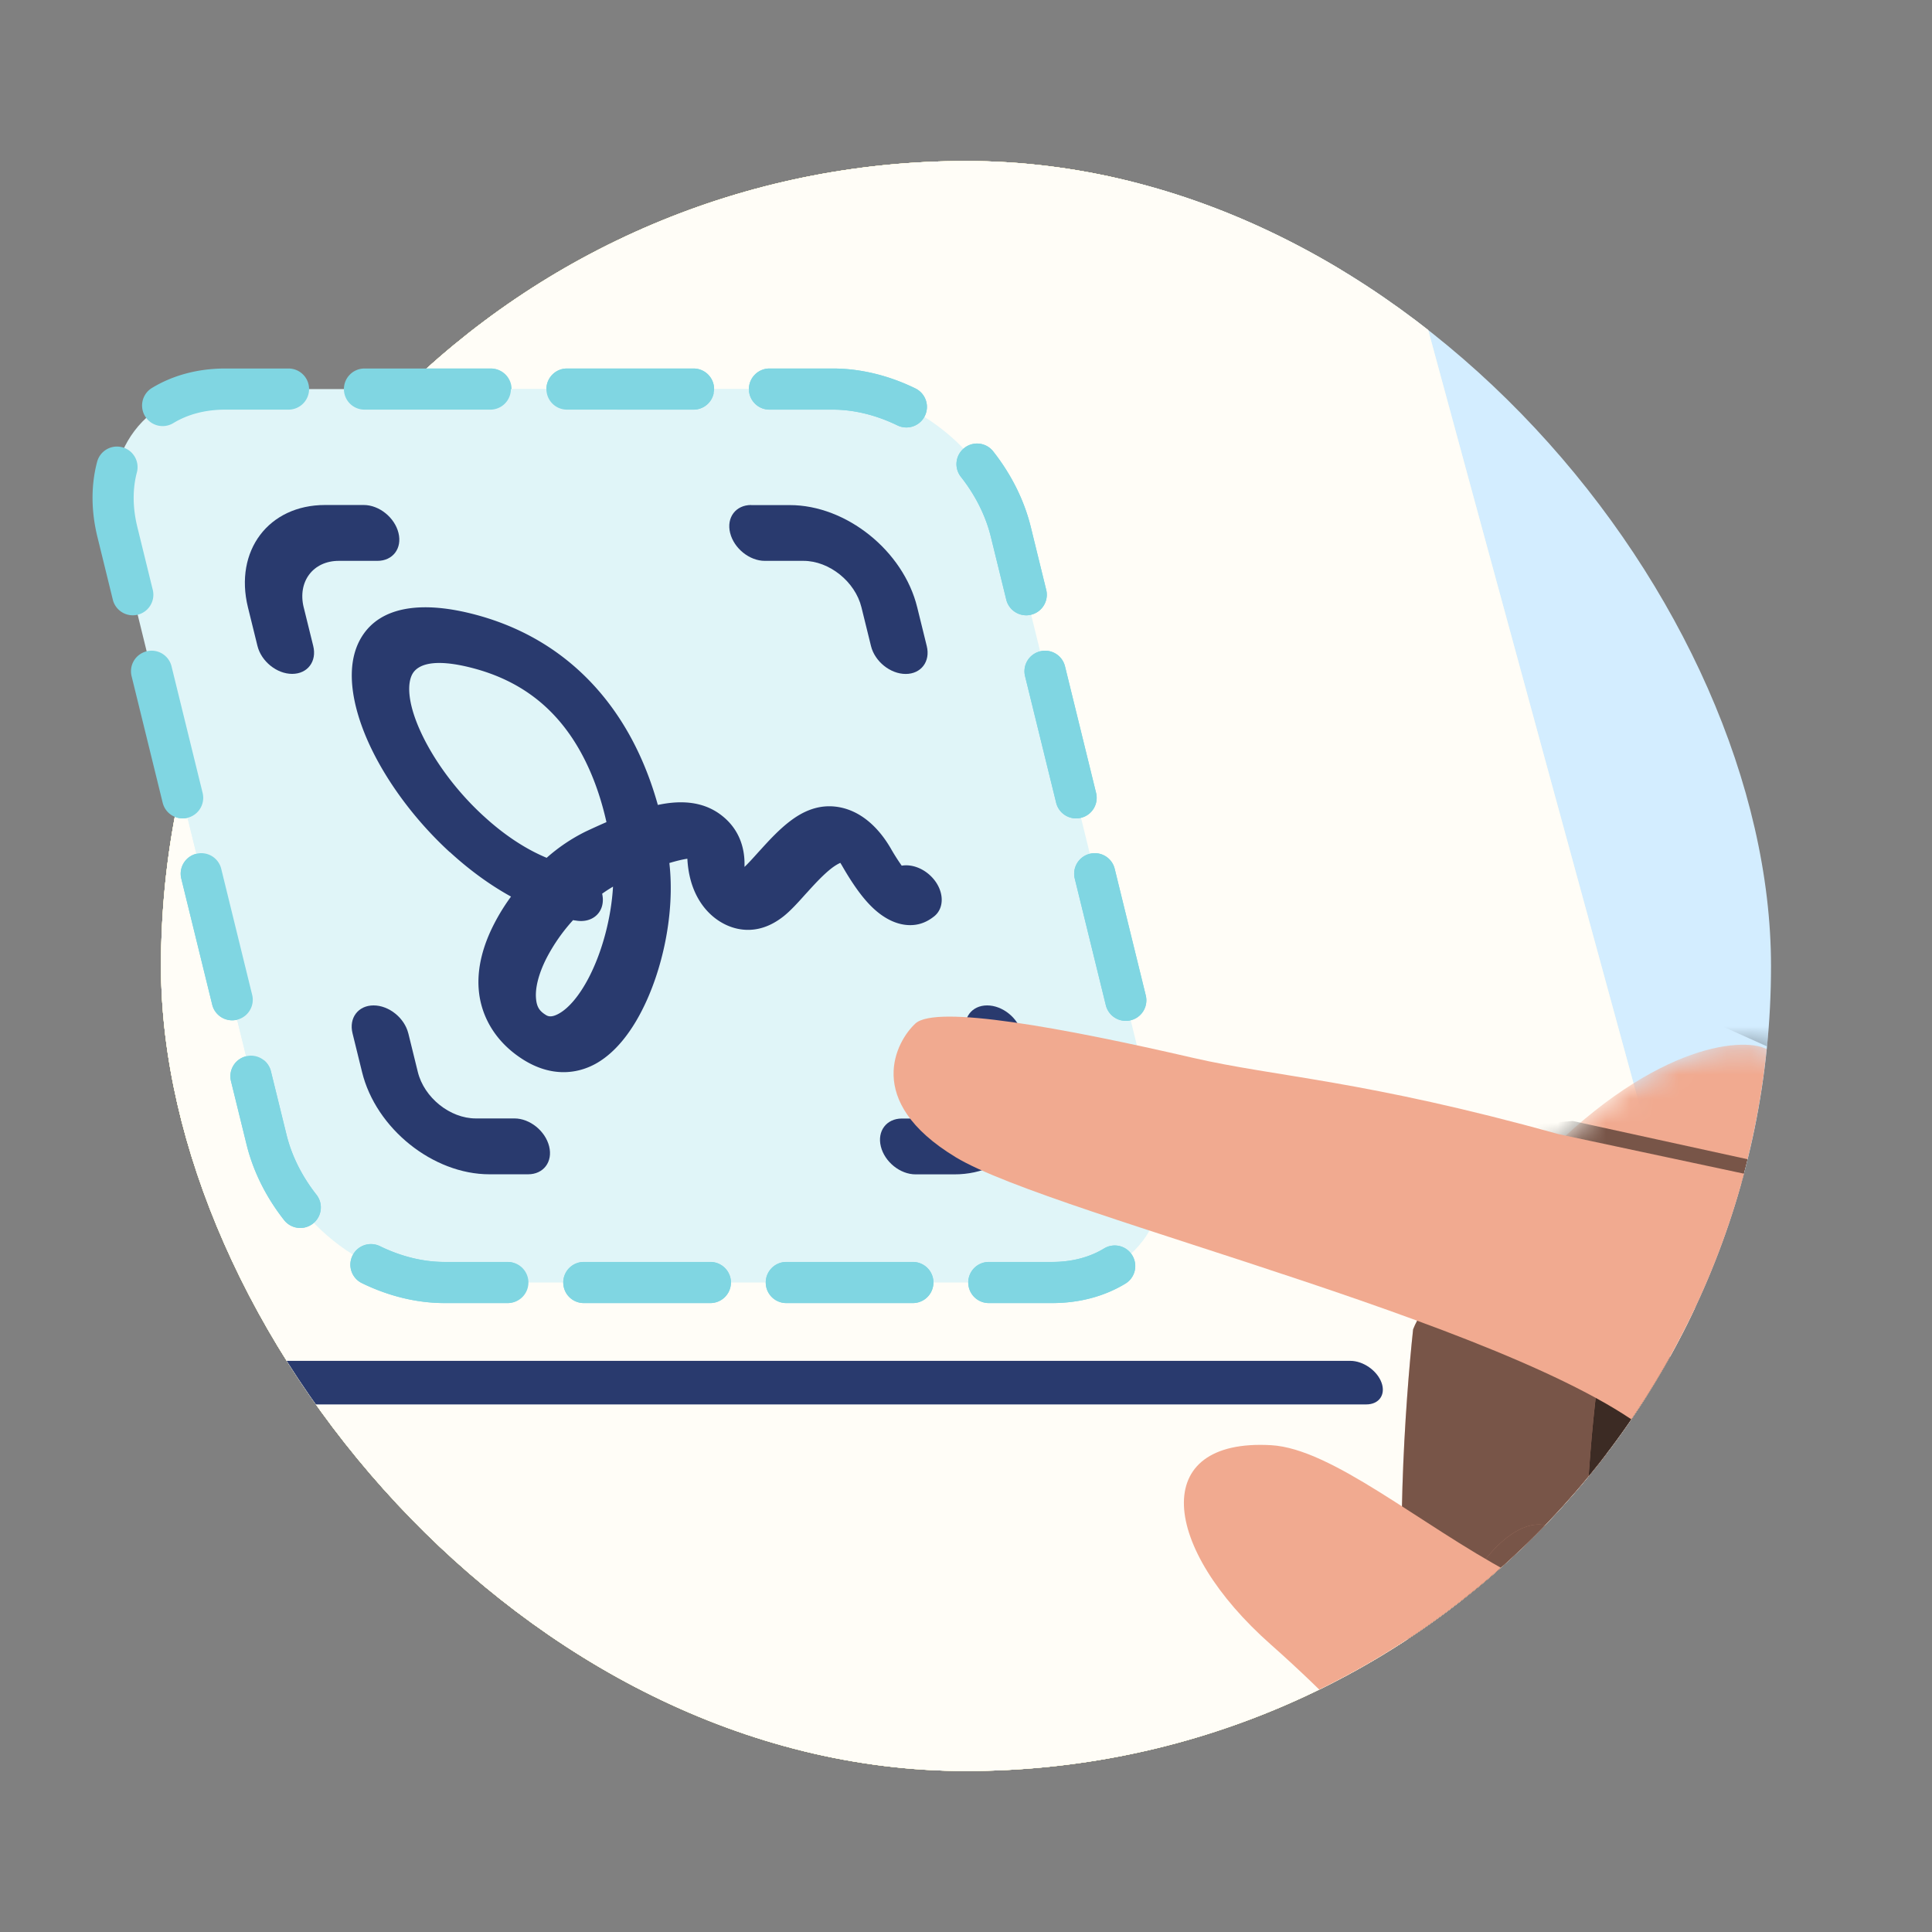 <svg xmlns="http://www.w3.org/2000/svg" width="80" height="80" fill="none" class="persona-ilustration" viewBox="0 0 80 80"><rect x="0" y="0" width="80" height="80" fill="#808080" stroke="none"/><g clip-path="url(#HPiA2AznsamTHK9ADkmR7SlOxYANi2boHkc9T06xfCg_a)"><g clip-path="url(#HPiA2AznsamTHK9ADkmR7SlOxYANi2boHkc9T06xfCg_b)"><rect width="66.667" height="66.667" x="6.667" y="6.667" fill="#D3EDFF" rx="33.333"/><path fill="#FEEDB4" d="M70.606 94.73H-54.467V-11.208h96.43c0 1.805 28.643 105.938 28.643 105.938"/><path fill="#FFF9E1" d="M77.143 90.275H-47.931V-15.663h96.43c0 1.805 28.643 105.938 28.643 105.938"/><path fill="#FEEDB4" d="m68.235 88.217-.22-.804.311.838h6.176l3.718-5.375H66.767C60.92 61.584 39.591-16.164 39.591-17.721h-96.429V88.217z"/><path fill="#FFF9E1" d="M78.173 83.282H-46.9V-52.413h90.172s1.816 9.758 6.257 29.757c0 1.804 28.644 105.938 28.644 105.938"/><path fill="#fff" d="M78.173 83.282H-46.9V-52.413h90.172s1.816 9.758 6.257 29.757c0 1.804 28.644 105.938 28.644 105.938" opacity=".75" style="mix-blend-mode:overlay"/><path fill="#E0F5F8" d="M9.327 16.11h25.156c3.27 0 6.57 2.65 7.374 5.919l6.176 25.156c.803 3.27-1.198 5.919-4.468 5.919H18.41c-3.27 0-6.57-2.649-7.373-5.919L4.86 22.03c-.803-3.27 1.197-5.919 4.467-5.919"/><path fill="#80D6E2" fill-rule="evenodd" d="M6.293 16.064c.862-.523 1.896-.805 3.034-.805h2.62a.851.851 0 1 1 0 1.703h-2.62c-.855 0-1.579.21-2.151.558a.851.851 0 1 1-.883-1.456m7.948.047c0-.47.38-.852.851-.852h5.24a.851.851 0 1 1 0 1.703h-5.24a.85.85 0 0 1-.851-.851m8.385 0c0-.47.381-.852.851-.852h5.241a.851.851 0 0 1 0 1.703h-5.24a.85.85 0 0 1-.852-.851m8.385 0c0-.47.382-.852.852-.852h2.62c1.186 0 2.356.305 3.422.825a.851.851 0 1 1-.747 1.53c-.864-.42-1.78-.652-2.675-.652h-2.62a.85.85 0 0 1-.852-.851m8.92 2.438a.85.85 0 0 1 1.196.143c.724.92 1.275 1.986 1.557 3.134l.643 2.62a.852.852 0 0 1-1.654.407l-.643-2.62c-.218-.888-.65-1.737-1.242-2.488a.85.85 0 0 1 .144-1.196m-34.87-.03c.455.121.726.587.606 1.042-.174.656-.187 1.423.02 2.265l.643 2.62a.852.852 0 0 1-1.654.407l-.643-2.62c-.268-1.093-.266-2.151-.013-3.108a.85.85 0 0 1 1.041-.605m1.011 8.448a.85.85 0 0 1 1.03.624l1.287 5.241a.851.851 0 1 1-1.654.406l-1.287-5.24a.85.85 0 0 1 .624-1.03m36.997 0a.85.85 0 0 1 1.03.624l1.287 5.241a.851.851 0 1 1-1.654.406l-1.287-5.24a.85.85 0 0 1 .624-1.03M8.131 35.353a.85.85 0 0 1 1.03.624l1.286 5.24a.852.852 0 0 1-1.654.407l-1.286-5.241a.85.85 0 0 1 .624-1.03m36.997 0a.85.85 0 0 1 1.03.624l1.286 5.24a.851.851 0 1 1-1.654.407l-1.286-5.241a.85.85 0 0 1 .624-1.03m-34.939 8.385a.85.85 0 0 1 1.03.624l.644 2.62c.217.888.65 1.737 1.24 2.488a.851.851 0 1 1-1.338 1.053c-.724-.92-1.274-1.987-1.556-3.134l-.644-2.62a.85.85 0 0 1 .624-1.03m36.997 0a.85.85 0 0 1 1.03.624l.643 2.62c.269 1.093.266 2.151.013 3.108a.851.851 0 1 1-1.646-.436c.173-.656.186-1.423-.02-2.265l-.644-2.62a.85.85 0 0 1 .624-1.03m-32.59 8.254a.85.85 0 0 1 1.138-.392c.864.422 1.78.653 2.675.653h2.62a.851.851 0 1 1 0 1.703h-2.62c-1.186 0-2.356-.305-3.422-.825a.85.85 0 0 1-.392-1.139m32.29-.01a.85.85 0 0 1-.287 1.17c-.861.522-1.895.804-3.034.804h-2.62a.851.851 0 1 1 0-1.703h2.62c.855 0 1.579-.21 2.152-.558a.85.85 0 0 1 1.17.287m-23.563 1.122c0-.47.38-.851.851-.851h5.24a.851.851 0 0 1 0 1.703h-5.24a.85.85 0 0 1-.851-.852m8.385 0c0-.47.381-.851.851-.851H37.8a.851.851 0 1 1 0 1.703h-5.24a.85.85 0 0 1-.852-.852" clip-rule="evenodd"/><path fill="#293A6E" d="M31.104 20.911c-.638 0-1.03.518-.871 1.156.158.639.8 1.157 1.437 1.157h1.603c1.063 0 2.137.86 2.398 1.924l.395 1.603c.157.638.799 1.156 1.437 1.156s1.03-.518.872-1.156l-.395-1.603c-.573-2.34-2.937-4.233-5.273-4.233h-1.603zM16.907 42.789c-.158-.639-.8-1.157-1.438-1.157s-1.03.518-.871 1.157l.394 1.602c.573 2.34 2.937 4.234 5.274 4.234h1.602c.638 0 1.03-.518.871-1.157-.158-.638-.8-1.156-1.437-1.156h-1.603c-1.063 0-2.137-.86-2.398-1.925l-.394-1.602zM42.313 42.789c-.158-.639-.8-1.157-1.437-1.157-.639 0-1.03.518-.872 1.157l.395 1.602c.26 1.064-.388 1.925-1.452 1.925h-1.602c-.638 0-1.03.518-.871 1.156.157.638.799 1.156 1.437 1.156h1.602c2.34 0 3.768-1.897 3.195-4.234l-.395-1.602z"/><path fill="#293A6E" fill-rule="evenodd" d="M18.628 35.283c.762.7 1.616 1.338 2.532 1.843a8.4 8.4 0 0 0-.72 1.17c-.412.81-.7 1.753-.614 2.71.092 1.036.645 2.107 1.815 2.855 1.194.762 2.295.614 3.088.15.758-.445 1.362-1.231 1.815-2.099.895-1.709 1.41-4.12 1.173-6.176q.429-.13.745-.178c.02.384.085.758.205 1.108.155.45.44.968.95 1.359.55.418 1.14.528 1.63.46.46-.062.858-.275 1.195-.54.295-.233.617-.59.902-.909l.113-.123c.343-.38.67-.724.981-.964.162-.124.282-.185.357-.22q.034.05.08.13.452.788.867 1.298c.271.332.6.662 1.006.888.463.258.912.312 1.29.223.319-.075.538-.243.641-.322.446-.354.415-1.07-.068-1.6-.357-.39-.855-.572-1.273-.5a9 9 0 0 1-.453-.714c-.501-.864-1.27-1.616-2.296-1.732-.83-.093-1.471.295-1.88.607-.45.343-.864.792-1.2 1.163l-.104.113c-.236.264-.422.467-.576.614v-.12c.003-.576-.161-1.386-.92-1.99-.675-.542-1.434-.586-1.931-.559q-.351.02-.738.103c-.35-1.252-.875-2.515-1.647-3.671-1.286-1.928-3.215-3.493-5.901-4.207-2.217-.59-3.932-.35-4.714.916-.731 1.18-.395 2.879.284 4.385.704 1.555 1.901 3.191 3.36 4.53zm5.191 2.834q-.044-.008-.089-.017a7.4 7.4 0 0 0-1.105 1.585c-.34.673-.47 1.256-.428 1.675.03.34.147.504.39.658.09.059.237.141.587-.065.381-.223.81-.714 1.198-1.455.566-1.084.936-2.487 1.012-3.784a6 6 0 0 0-.45.292q.022.102.028.206c.027.624-.484 1.029-1.14.902zm-3.79-4.323c.82.755 1.711 1.355 2.607 1.726a7.3 7.3 0 0 1 1.616-1.088q.438-.206.86-.39c-.284-1.267-.744-2.468-1.423-3.487-.875-1.31-2.144-2.367-4.083-2.882-1.77-.47-2.326-.089-2.512.206-.236.38-.236 1.19.316 2.402.529 1.163 1.458 2.453 2.615 3.51zm8.422 1.31v-.006zm6.255.512s.003 0 .014.014q-.014-.012-.014-.014m-3.77.882v-.004z" clip-rule="evenodd"/><path fill="#F1AA90" d="M100.259 89.052c7.304-16.536 22.186-19.227 28.715-18.505-7.331-4.518-22.053-11.884-35.907-19.552-13.014-3.476-23.75 17.906-27.625 28.913 10.39 6.253 15.095 7.123 34.817 9.144M58.374 68.56c-.667-3.63-.184-10.522.14-13.514 1.568-4.012 9.224-.818 8.4 1.659-.658 1.981-.421 10.343-.221 14.276-2.495.705-7.653 1.208-8.32-2.422"/><path fill="#000" d="M58.374 68.56c-.667-3.63-.184-10.522.14-13.514 1.568-4.012 9.224-.818 8.4 1.659-.658 1.981-.421 10.343-.221 14.276-2.495.705-7.653 1.208-8.32-2.422" opacity=".5" style="mix-blend-mode:overlay"/><path fill="#F1AA90" d="M74.898 73.256c-3.686.19-10.456-1.183-13.38-1.894-3.776-2.075.385-9.251 2.734-8.114 1.88.91 10.201 1.762 14.127 2.074.376 2.565.205 7.745-3.481 7.934"/><path fill="#000" d="M74.898 73.256c-3.686.19-10.456-1.183-13.38-1.894-3.776-2.075.385-9.251 2.734-8.114 1.88.91 10.201 1.762 14.127 2.074.376 2.565.205 7.745-3.481 7.934" opacity=".5" style="mix-blend-mode:overlay"/><path fill="#F1AA90" d="M66.025 70.02c-.735-3.404-.253-9.684.08-12.399 1.662-3.523 9.902.202 9.03 2.392-.696 1.752-.398 9.458-.162 13.091-2.676.39-8.213.319-8.948-3.084"/><path fill="#000" d="M66.025 70.02c-.735-3.404-.253-9.684.08-12.399 1.662-3.523 9.902.202 9.03 2.392-.696 1.752-.398 9.458-.162 13.091-2.676.39-8.213.319-8.948-3.084" opacity=".75" style="mix-blend-mode:overlay"/><mask id="HPiA2AznsamTHK9ADkmR7SlOxYANi2boHkc9T06xfCg_c" width="33" height="20" x="62" y="43" maskUnits="userSpaceOnUse" style="mask-type:alpha"><path fill="#FFC7B6" d="m72.92 43.347 21.556 8.468L79.86 62.229c-3.647-2.777-12.232-9.218-17.39-12.757 5.024-5.823 9.06-6.509 10.45-6.124"/></mask><g mask="url(#HPiA2AznsamTHK9ADkmR7SlOxYANi2boHkc9T06xfCg_c)"><path fill="#F1AA90" d="m72.92 43.347 21.991 8.346-15.05 10.535c-3.648-2.777-12.232-9.218-17.39-12.757 5.024-5.823 9.06-6.509 10.449-6.124"/><path fill="#000" d="m81.516 51.282-16.732-4.104-1.386-.618 1.725-.142L84.15 50.58c.216.047.468.129.498.348a.4.4 0 0 1-.264.436l-.046.017zM83.346 47.899l-14.634-6.572-1.23-.887 1.717.212 17.779 7.956c.202.09.432.222.417.442a.4.4 0 0 1-.347.374l-.05.006z" opacity=".5" style="mix-blend-mode:overlay"/></g><path fill="#F1AA90" d="M39.565 47.912c-3.846-2.331-2.435-4.818-1.66-5.531.853-.784 6.066.169 11.485 1.42 3.467.8 7.085.919 15.14 3.16l8.628 1.84 13.158 3.026q.045-.037.008.002l-.008-.002c-.513.43-8.913 8.394-16.07 17.198 2.301-4.877 3.281-5.138-1.302-9.142-4.754-4.73-25.278-9.485-29.379-11.97"/><path fill="#F1AA90" d="M52.632 68.106c4.569 4.038 7.23 7.862 13.371 12.097 3.74.683 9.859 3.115 14.251-8.651 2.634-5.379-5.043-10.036-6.826-7.687-6.398 8.43-15.748-3.736-20.796-4.023-5.049-.287-4.57 4.227 0 8.264"/><path fill="#293A6E" d="M-9.803 57.252c-.18-.498.102-.902.632-.902h65.088c.53 0 1.108.404 1.289.902s-.102.902-.632.902H-8.514c-.53 0-1.107-.404-1.289-.902"/></g><path fill="#E0F5F8" d="M9.327 16.11h25.156c-7.817 0-25.156 0-23.447 31.075L7.948 34.607 4.86 22.03c-.803-3.27 1.197-5.919 4.467-5.919"/><path fill="#293A6E" d="M12.575 25.149c-.26-1.064.388-1.925 1.452-1.925h1.602c.638 0 1.03-.518.871-1.157-.157-.638-.8-1.156-1.437-1.156H13.46c-2.34 0-3.767 1.897-3.194 4.234l.395 1.602c.158.639.8 1.157 1.437 1.157.638 0 1.03-.518.872-1.157l-.395-1.602z"/><path fill="#80D6E2" fill-rule="evenodd" d="M6.293 16.064c.862-.523 1.895-.805 3.034-.805h2.62a.851.851 0 1 1 0 1.703h-2.62c-.855 0-1.579.21-2.151.558a.851.851 0 1 1-.883-1.456m7.948.047c0-.47.38-.852.851-.852h5.24a.852.852 0 0 1 0 1.703h-5.24a.85.85 0 0 1-.851-.851m8.385 0c0-.47.381-.852.851-.852h5.241a.851.851 0 0 1 0 1.703h-5.24a.85.85 0 0 1-.852-.851m8.385 0c0-.47.382-.852.852-.852h2.62c1.186 0 2.356.305 3.422.825a.851.851 0 1 1-.747 1.53c-.864-.42-1.78-.652-2.675-.652h-2.62a.85.85 0 0 1-.852-.851m8.92 2.438a.85.85 0 0 1 1.196.143c.724.92 1.275 1.986 1.557 3.134l.643 2.62a.852.852 0 0 1-1.654.407l-.643-2.62c-.218-.888-.65-1.737-1.242-2.488a.85.85 0 0 1 .144-1.196m-34.87-.03c.455.121.726.587.606 1.042-.174.656-.187 1.423.02 2.265l.643 2.62a.852.852 0 0 1-1.654.407l-.643-2.62c-.268-1.093-.266-2.151-.013-3.108a.85.85 0 0 1 1.041-.605m1.011 8.448a.85.85 0 0 1 1.03.624l1.287 5.241a.851.851 0 1 1-1.654.406l-1.287-5.24a.85.85 0 0 1 .624-1.03m36.997 0a.85.85 0 0 1 1.03.624l1.287 5.241a.851.851 0 1 1-1.654.406l-1.287-5.24a.85.85 0 0 1 .624-1.03M8.131 35.353a.85.85 0 0 1 1.03.624l1.286 5.24a.852.852 0 0 1-1.654.407l-1.286-5.241a.85.85 0 0 1 .624-1.03m36.997 0a.85.85 0 0 1 1.03.624l1.286 5.24a.851.851 0 1 1-1.654.407l-1.286-5.241a.85.85 0 0 1 .624-1.03m-34.939 8.385a.85.85 0 0 1 1.03.624l.644 2.62c.217.888.65 1.737 1.24 2.488a.851.851 0 1 1-1.338 1.053c-.724-.92-1.274-1.987-1.556-3.134l-.644-2.62a.85.85 0 0 1 .624-1.03m4.406 8.254a.85.85 0 0 1 1.139-.392c.864.422 1.78.653 2.675.653h2.62a.852.852 0 0 1 0 1.703h-2.62c-1.186 0-2.356-.305-3.422-.825a.85.85 0 0 1-.392-1.139m32.291-.01a.85.85 0 0 1-.287 1.17c-.861.522-1.895.804-3.034.804h-2.62a.851.851 0 1 1 0-1.703h2.62c.855 0 1.579-.21 2.152-.558a.85.85 0 0 1 1.17.287m-23.563 1.122c0-.47.38-.851.85-.851h5.242a.851.851 0 0 1 0 1.703h-5.241a.85.85 0 0 1-.851-.852m8.385 0c0-.47.381-.851.851-.851H37.8a.851.851 0 1 1 0 1.703h-5.24a.85.85 0 0 1-.852-.852" clip-rule="evenodd"/></g><defs><clipPath id="HPiA2AznsamTHK9ADkmR7SlOxYANi2boHkc9T06xfCg_a"><path fill="#fff" d="M0 0h80v80H0z"/></clipPath><clipPath id="HPiA2AznsamTHK9ADkmR7SlOxYANi2boHkc9T06xfCg_b"><rect width="66.667" height="66.667" x="6.667" y="6.667" fill="#fff" rx="33.333"/></clipPath></defs></svg>